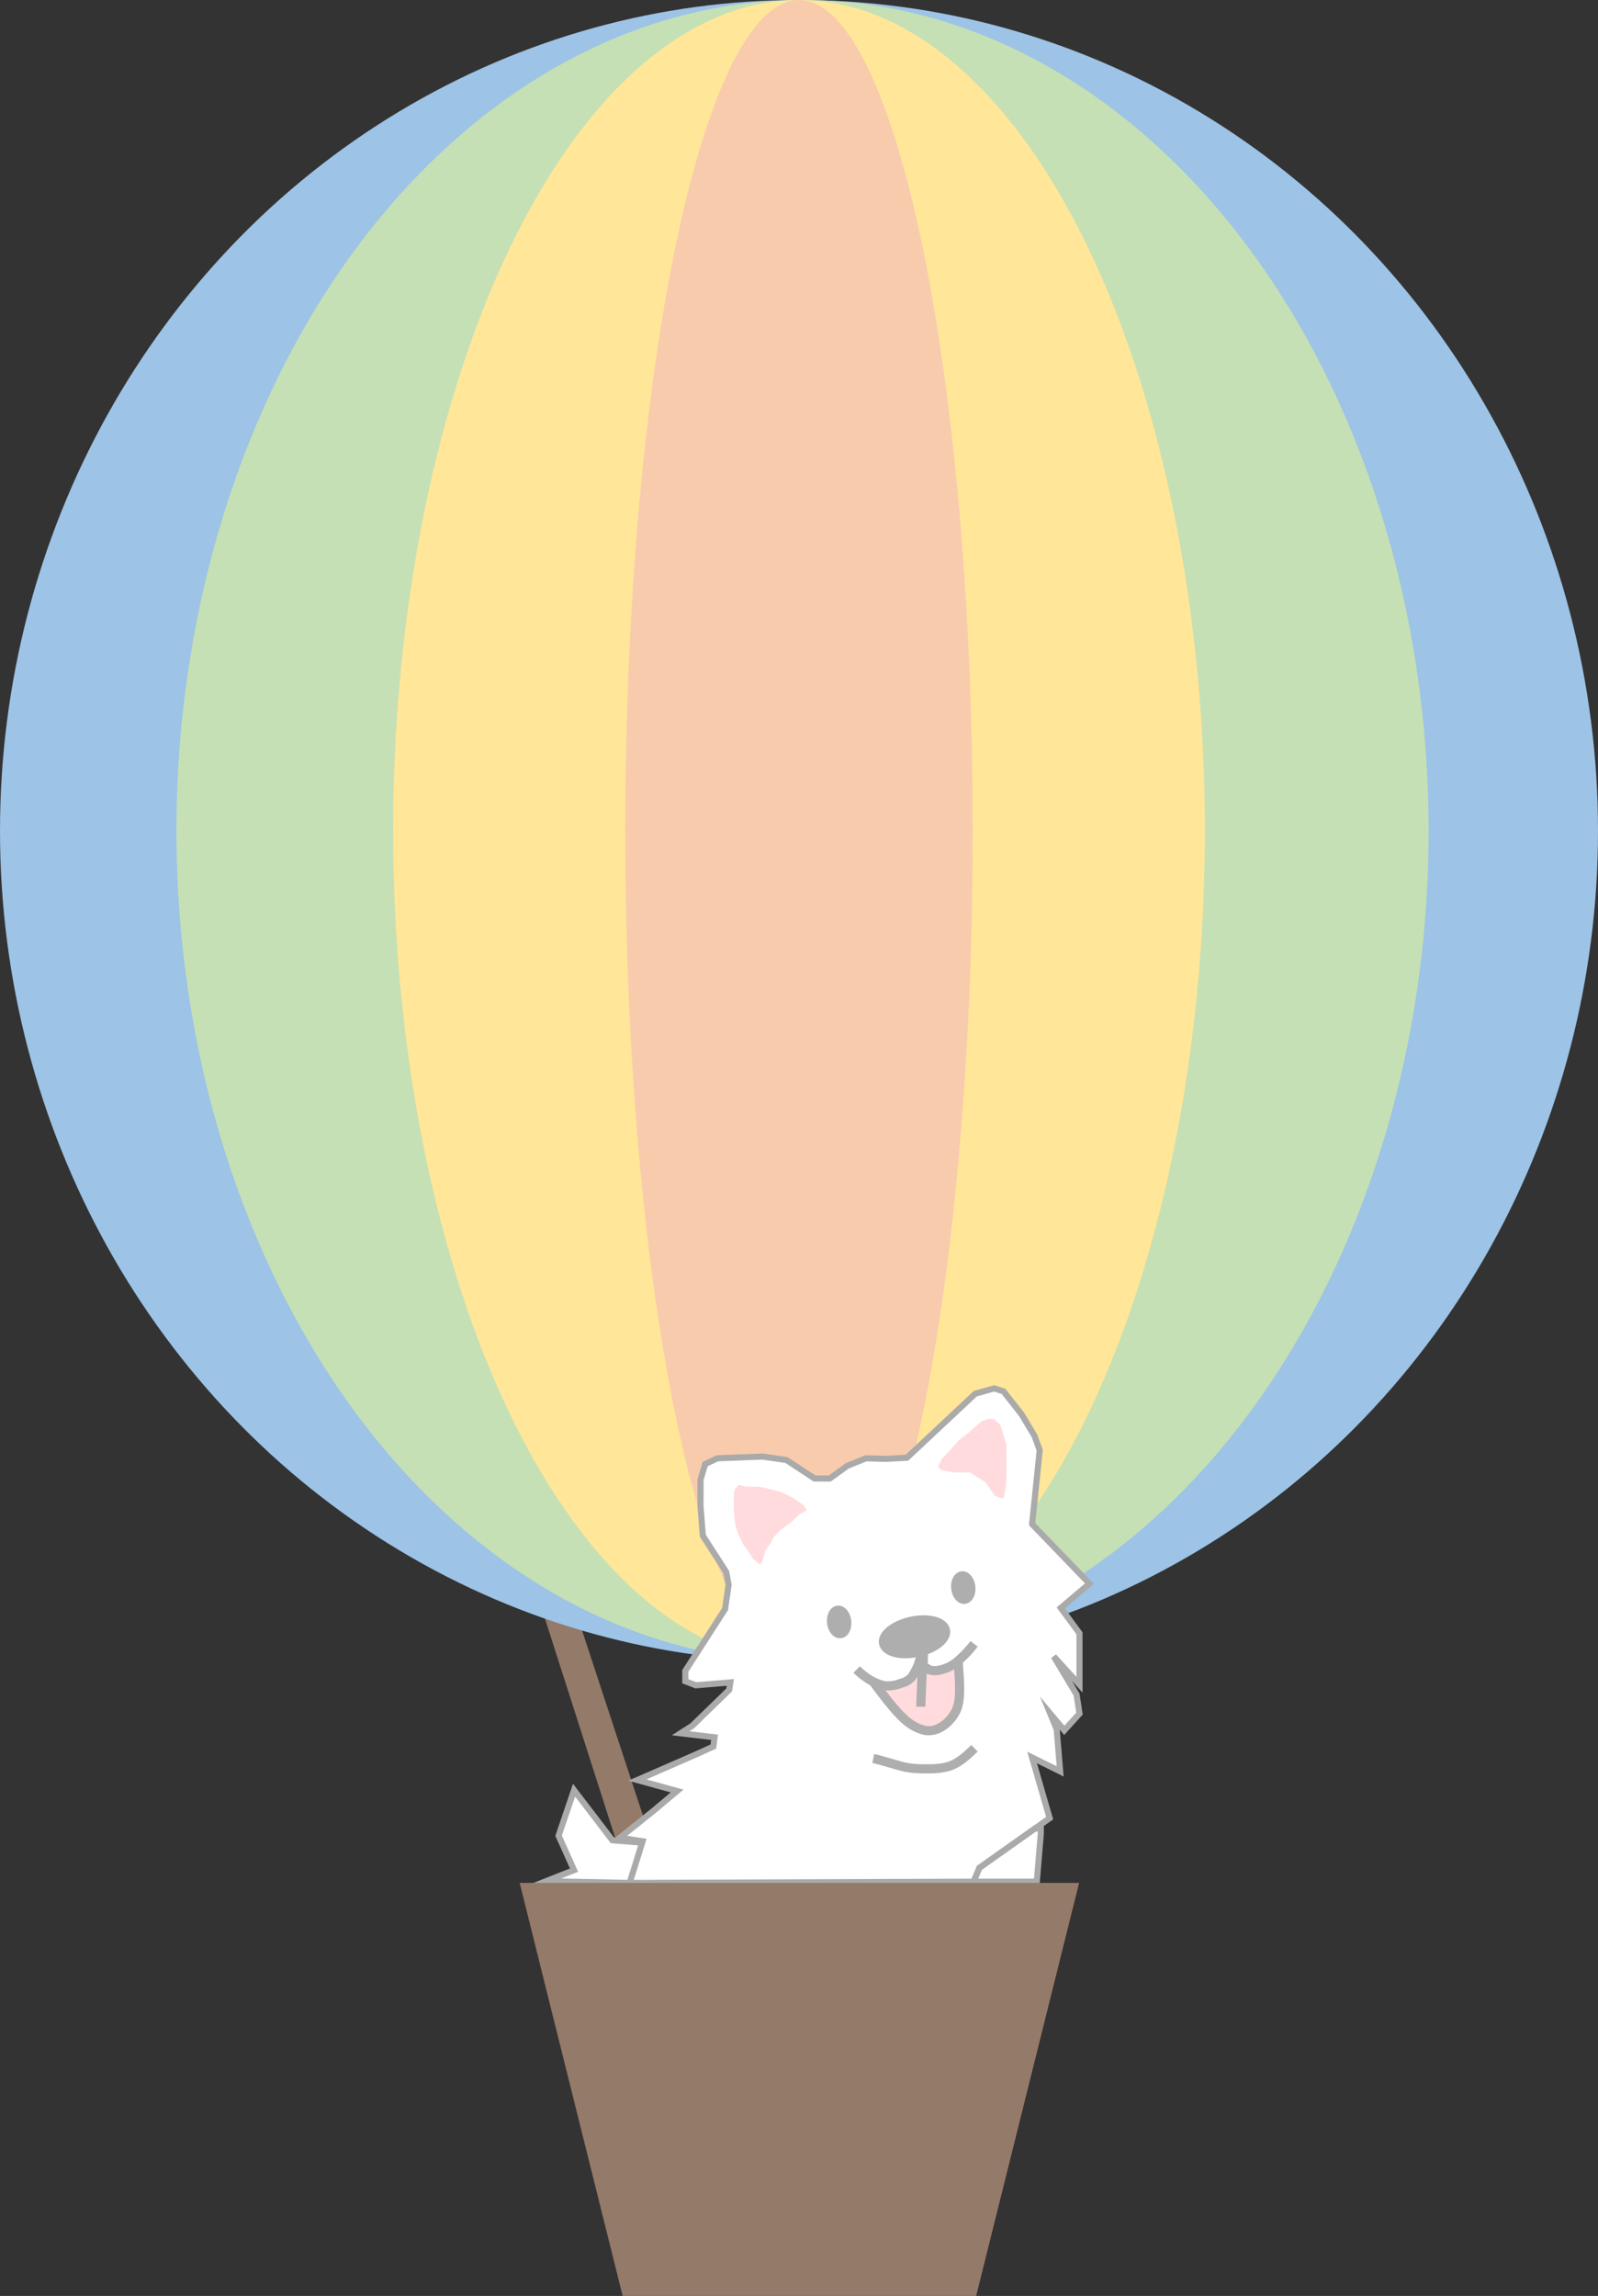 <svg xmlns="http://www.w3.org/2000/svg" viewBox="0 0 524.38 753"><rect x="0" y="0" width="524.38" height="753" fill="#333333" stroke="none"/><defs><style>.cls-1{fill:#947a69;}.cls-2{fill:#9dc3e6;}.cls-3{fill:#c5e0b4;}.cls-4{fill:#ffe699;}.cls-5{fill:#f8cbad;}.cls-6{fill:#fff;stroke:#aaa;stroke-width:2px;}.cls-6,.cls-8,.cls-9{stroke-miterlimit:10;}.cls-7{fill:#ffdbdd;}.cls-8{fill:none;}.cls-8,.cls-9{stroke:#aeaeae;stroke-width:3px;}.cls-9{fill:#aeaeae;}</style></defs><g id="Layer_6" data-name="Layer 6"><polygon class="cls-1" points="218.24 617.53 206.61 617.53 177.33 526.18 188.19 526.18 218.24 617.53"/></g><g id="Layer_2" data-name="Layer 2"><ellipse class="cls-2" cx="262.19" cy="272.5" rx="262.19" ry="272.5"/><g id="Layer_3" data-name="Layer 3"><ellipse class="cls-3" cx="263.35" cy="272.5" rx="205.45" ry="272.5"/></g><g id="Layer_4" data-name="Layer 4"><ellipse class="cls-4" cx="262.19" cy="272.5" rx="133.18" ry="272.5"/></g><g id="Layer_5" data-name="Layer 5"><ellipse class="cls-5" cx="262.19" cy="272.5" rx="57.01" ry="272.5"/></g></g><g id="Layer_7" data-name="Layer 7"><polygon class="cls-6" points="188.37 587.12 183.3 602.05 188.37 613.33 179.17 616.97 206.61 617.53 213.33 604.54 200.94 603.54 188.37 587.12"/><g id="Layer_8" data-name="Layer 8"><polygon class="cls-6" points="321.41 612.58 344.44 596.29 338.68 576.4 347.89 580.95 346.74 567.12 344.63 562 349.24 567.5 354.23 562 353.27 555.75 345.78 543.25 354.23 552.53 354.23 535.67 348.09 527.34 357.49 519.38 338.68 499.87 341.18 475.62 339.45 470.88 335.23 463.87 329.28 456.3 326.21 455.35 320.07 457.06 297.61 478.08 290.7 478.46 284.18 478.27 278.04 480.74 272.28 484.9 267.29 484.9 258.08 478.84 250.21 477.7 235.43 478.27 231.4 480.17 229.87 485.28 229.87 494 230.63 503.66 238.31 515.59 239.08 519.76 237.93 527.72 224.88 547.99 224.88 551.39 228.33 552.72 239.66 551.77 239.27 554.24 227.18 565.98 223.34 568.45 234.47 569.77 234.09 572.8 229.1 575.08 209.14 583.79 222.19 587.39 214.51 593.83 203.38 602.73 210.87 603.87 206.61 617.53 319.49 617.13 321.41 612.58"/></g><g id="Layer_9" data-name="Layer 9"><polygon class="cls-6" points="341.54 601.38 340.22 617.13 319.49 617.13 321.41 612.58 339.68 599.66 341.54 599.66 341.54 601.38"/></g><polyline class="cls-1" points="170.53 617.53 204.32 753 320.32 753 354.11 617.53"/></g><g id="Layer_11" data-name="Layer 11"><polygon class="cls-7" points="307.81 480.88 308.72 482.12 313.03 482.92 317 482.92 318.36 482.92 320.28 484.16 323.46 486.2 326.4 490.51 328.22 491.3 329.46 491.3 330.26 486.09 330.26 480.2 330.26 473.74 328.22 467.16 326.06 465.35 324.25 465.35 322.1 466.14 318.13 469.65 314.62 472.38 311.1 476.34 309.18 478.32 307.81 480.88"/><polygon class="cls-7" points="249.55 513.18 250.35 511.37 251.25 508.31 252.95 506.04 253.86 504.11 256.35 501.62 259.81 499.13 262.19 496.74 264.74 495.27 263.61 493.57 260.32 491.3 256.47 489.38 252.05 488.24 248.87 487.56 244.79 487.56 242.53 487 241.28 488.13 240.82 489.72 240.82 491.87 240.82 495.95 241.28 500.09 242.07 502.75 243.66 506.15 245.93 509.33 247.06 511.25 249.55 513.18"/><polyline class="cls-7" points="288.77 553.42 297.36 564.31 303.43 567.5 310.06 565.63 313.84 560.8 314.82 556.15 313.82 549.45 313.25 545.88 302.63 547.75 294.78 552.94"/></g><g id="Layer_10" data-name="Layer 10"><path class="cls-8" d="M327.3,569.55c2.34,2.28,6.1,5.05,9.87,5.37A12.26,12.26,0,0,0,342,574a6.58,6.58,0,0,0,3.28-1.88,17.66,17.66,0,0,0,2.58-5.22,9.82,9.82,0,0,0,3.32,2.75,5.79,5.79,0,0,0,2.62.21,13.31,13.31,0,0,0,6.82-3.17,39.28,39.28,0,0,0,5.22-5.56" transform="translate(-46.19 -22)"/><path class="cls-8" d="M360.62,566.67c.17,4.45,1.25,12.08-.59,16.13s-6.12,7.52-10.41,6.69a13.38,13.38,0,0,1-4.93-2.29c-3.23-2.21-7.32-7.48-10.25-11.39l-1.7-2.26" transform="translate(-46.19 -22)"/><path class="cls-8" d="M348.86,567.88c0,2.67-.5,11.2-.5,13.87" transform="translate(-46.19 -22)"/><path class="cls-8" d="M332.74,598.74c2.37.46,7.28,2.06,10.19,2.77a31.57,31.57,0,0,0,7.4.58,23.27,23.27,0,0,0,7.31-.8c3.26-1.09,5.85-3.53,8.33-5.91" transform="translate(-46.19 -22)"/><ellipse class="cls-9" cx="346.32" cy="558.78" rx="10.38" ry="5.21" transform="translate(-155.83 63.2) rotate(-12.12)"/><path class="cls-8" d="M349.61,554.18c0,2.67-.5,11.2-.5,13.87" transform="translate(-46.19 -22)"/><ellipse class="cls-9" cx="321.6" cy="553.91" rx="2.49" ry="3.87" transform="translate(-107.41 18.4) rotate(-6.56)"/><ellipse class="cls-9" cx="362.32" cy="542.64" rx="2.49" ry="3.87" transform="translate(-105.85 22.98) rotate(-6.56)"/></g></svg>